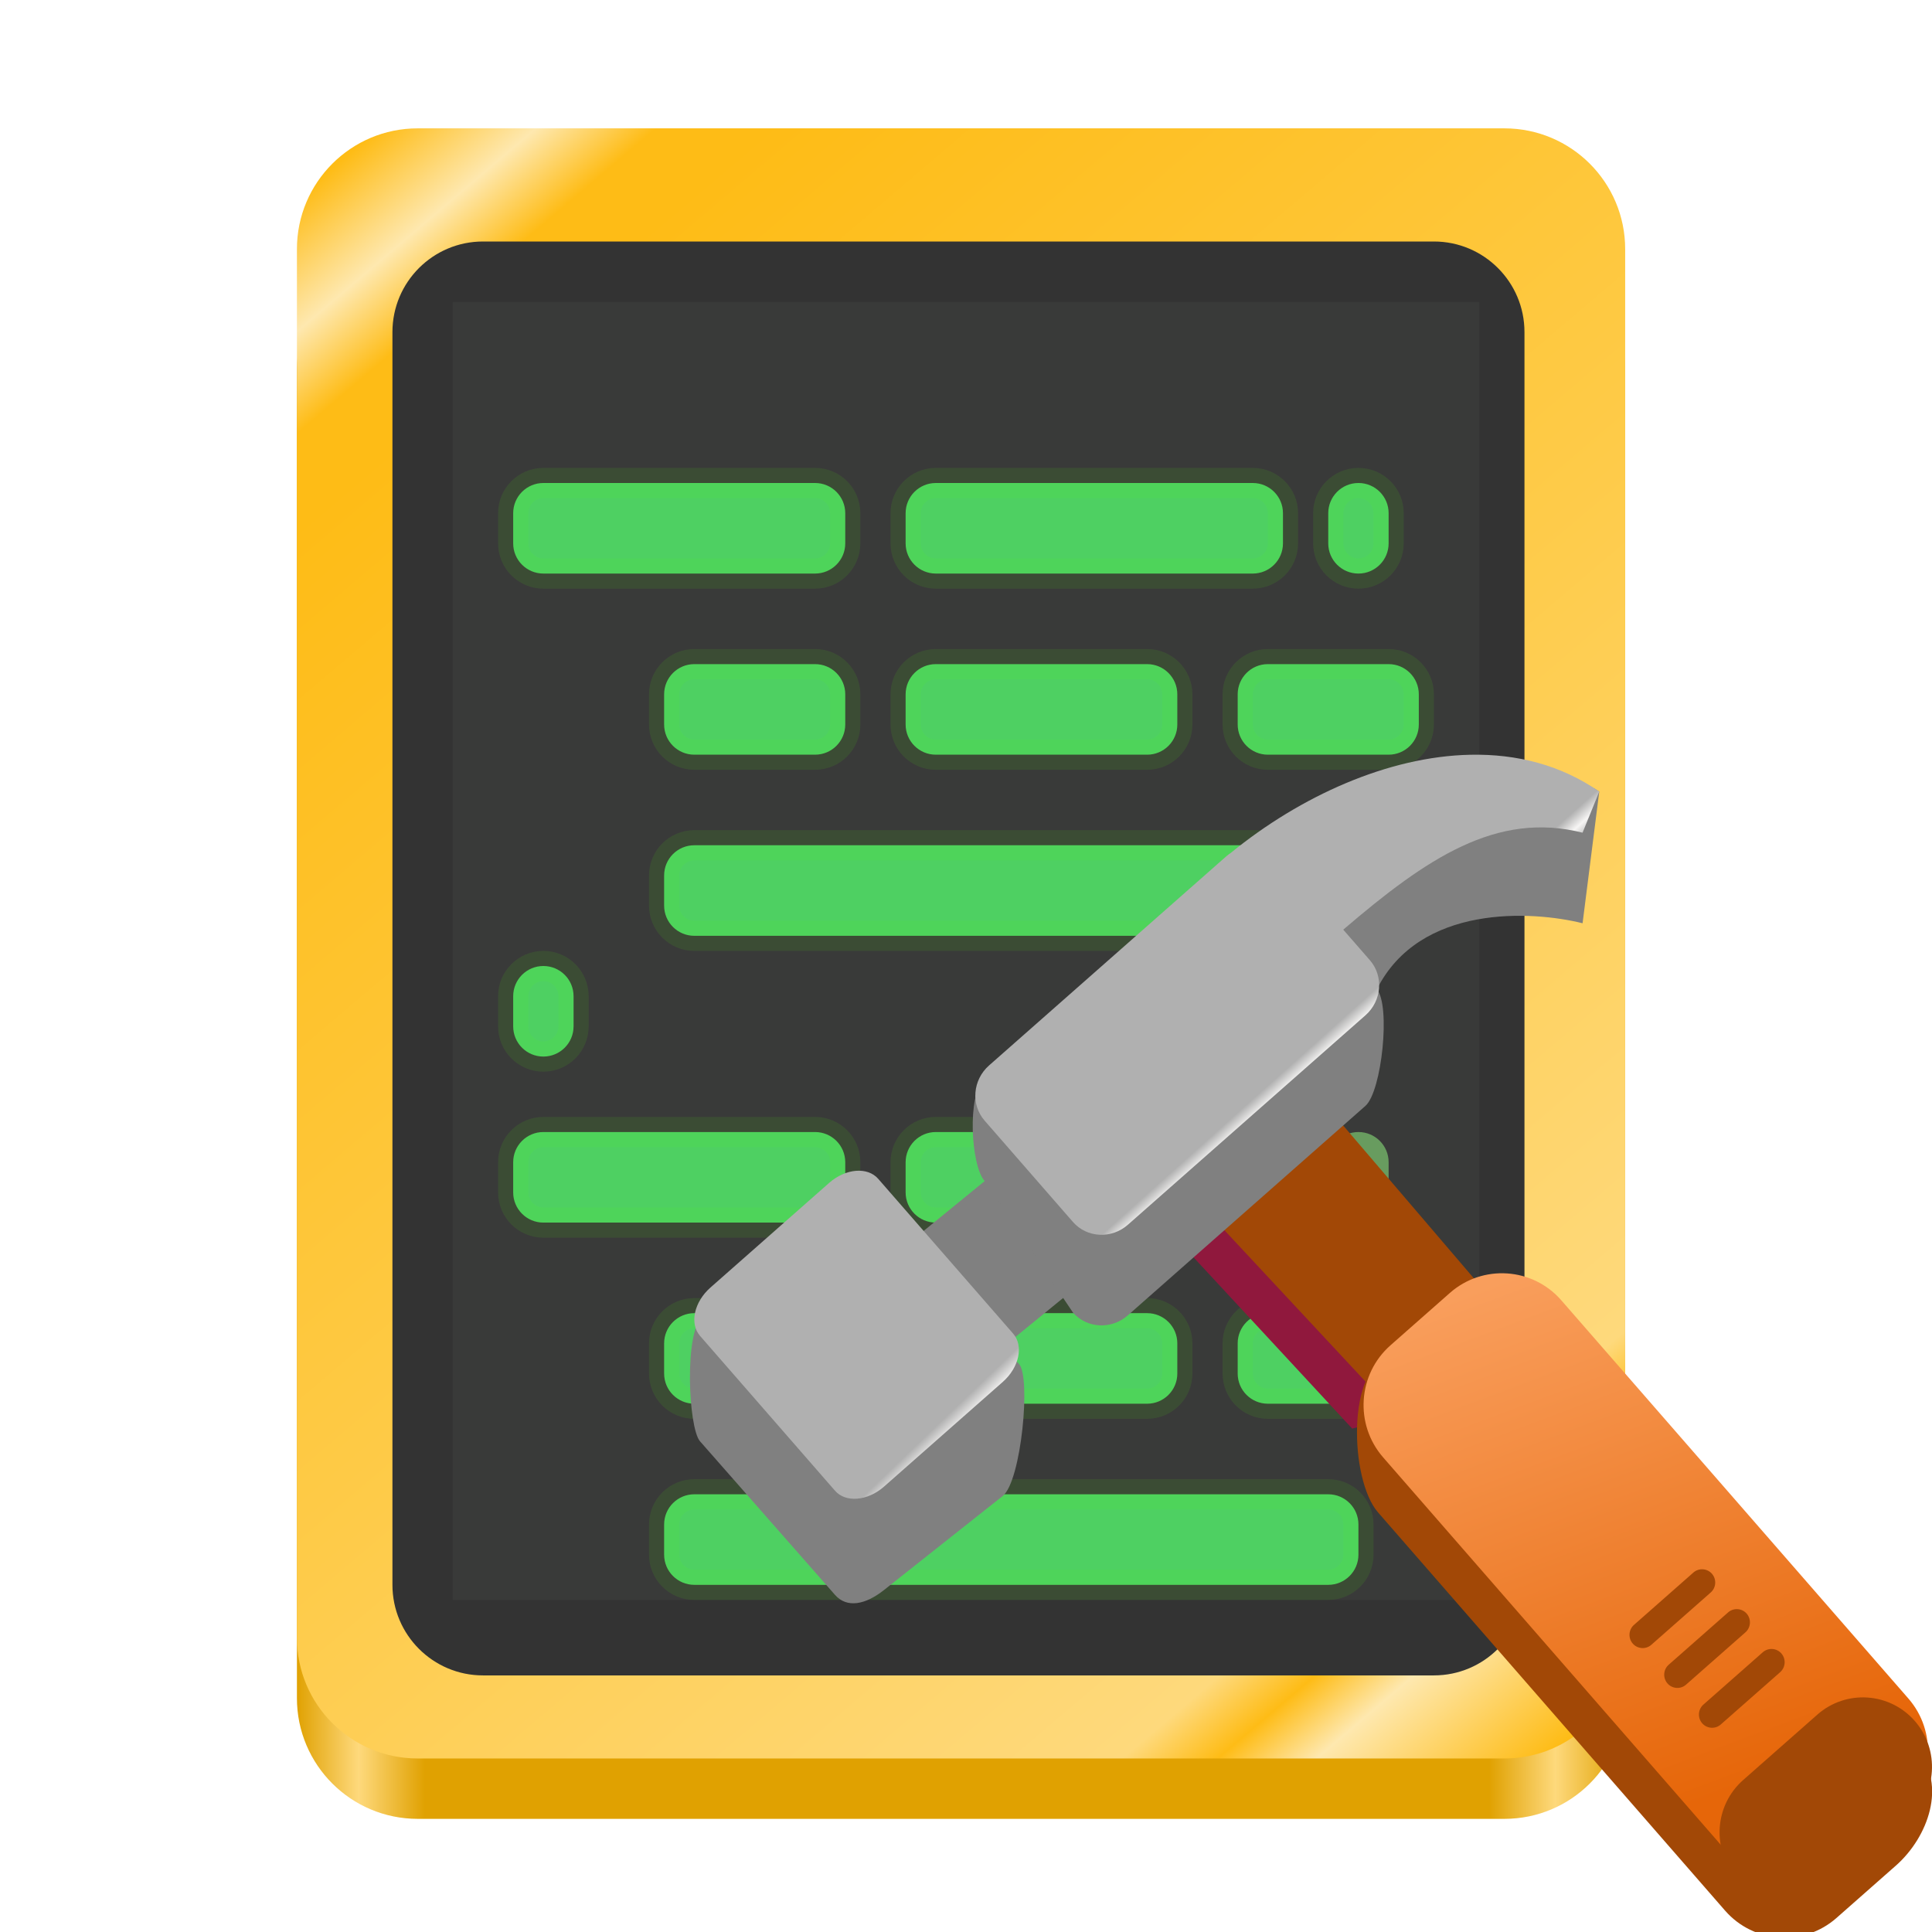 <?xml version="1.0" encoding="UTF-8" standalone="no"?>
<svg
   height="128px"
   viewBox="0 0 128 128"
   width="128px"
   version="1.1"
   id="svg115"
   xmlns:xlink="http://www.w3.org/1999/xlink"
   xmlns="http://www.w3.org/2000/svg"
   xmlns:svg="http://www.w3.org/2000/svg">
  <defs
     id="defs119">
    <linearGradient
       id="linearGradient3140"
       gradientUnits="userSpaceOnUse"
       x1="49.532"
       x2="119.799"
       y1="83.549"
       y2="83.549"
       gradientTransform="translate(255.633,147.051)">
      <stop
         offset="0"
         stop-color="#424048"
         id="stop3128"
         style="stop-color:#b0b0b0;stop-opacity:1" />
      <stop
         offset="0.047"
         stop-color="#f6f5f4"
         id="stop3130" />
      <stop
         offset="0.097"
         stop-color="#949390"
         id="stop3132"
         style="stop-color:#b0b0b0;stop-opacity:1" />
      <stop
         offset="0.9"
         stop-color="#d5d3cf"
         id="stop3134"
         style="stop-color:#b0b0b0;stop-opacity:1" />
      <stop
         offset="0.95"
         stop-color="#f6f5f4"
         id="stop3136" />
      <stop
         offset="1"
         stop-color="#424048"
         id="stop3138"
         style="stop-color:#b0b0b0;stop-opacity:1" />
    </linearGradient>
    <linearGradient
       id="linearGradient8758">
      <stop
         style="stop-color:#f99e5c;stop-opacity:1"
         offset="0"
         id="stop8754" />
      <stop
         style="stop-color:#e66609;stop-opacity:1"
         offset="1"
         id="stop8756" />
    </linearGradient>
    <linearGradient
       xlink:href="#linearGradient3140"
       id="linearGradient7310"
       x1="72.933"
       y1="62.433"
       x2="85.307"
       y2="76.235"
       gradientUnits="userSpaceOnUse"
       gradientTransform="translate(0,-3)" />
    <linearGradient
       xlink:href="#linearGradient3140"
       id="linearGradient7812"
       x1="47.938"
       y1="82.989"
       x2="63.49"
       y2="99.182"
       gradientUnits="userSpaceOnUse"
       gradientTransform="translate(0,-3)" />
    <linearGradient
       xlink:href="#linearGradient8758"
       id="linearGradient8760"
       x1="98.981"
       y1="88.025"
       x2="111.962"
       y2="122.638"
       gradientUnits="userSpaceOnUse"
       gradientTransform="translate(0,-3)" />
  </defs>
  <linearGradient
     id="a"
     gradientTransform="matrix(0.196 0 0 0.342 2.271 274.245)"
     gradientUnits="userSpaceOnUse"
     x1="88.596"
     x2="536.596"
     y1="-449.394"
     y2="-449.394">
    <stop
       offset="0"
       stop-color="#e5a50a"
       id="stop2"
       style="stop-color:#e0a101;stop-opacity:1" />
    <stop
       offset="0.047"
       stop-color="#f6d32d"
       id="stop4"
       style="stop-color:#fed97c;stop-opacity:1" />
    <stop
       offset="0.097"
       stop-color="#e5a50a"
       id="stop6"
       style="stop-color:#e0a101;stop-opacity:1" />
    <stop
       offset="0.9"
       stop-color="#e5a50a"
       id="stop8"
       style="stop-color:#e0a101;stop-opacity:1" />
    <stop
       offset="0.95"
       stop-color="#f6d32d"
       id="stop10"
       style="stop-color:#fed97c;stop-opacity:1" />
    <stop
       offset="1"
       stop-color="#e5a50a"
       id="stop12"
       style="stop-color:#e0a101;stop-opacity:1" />
  </linearGradient>
  <linearGradient
     id="b"
     gradientUnits="userSpaceOnUse"
     x1="20.419"
     x2="106.111"
     y1="12.495"
     y2="113.266">
    <stop
       offset="0"
       stop-color="#f9f06b"
       id="stop15"
       style="stop-color:#febc16;stop-opacity:1" />
    <stop
       offset="0.051"
       stop-color="#f8f2ac"
       id="stop17"
       style="stop-color:#fee8af;stop-opacity:1" />
    <stop
       offset="0.09"
       stop-color="#f6d32d"
       id="stop19"
       style="stop-color:#febc16;stop-opacity:1" />
    <stop
       offset="0.125"
       stop-color="#f9f06b"
       id="stop21"
       style="stop-color:#febc16;stop-opacity:1" />
    <stop
       offset="0.526"
       stop-color="#f6d32d"
       id="stop23"
       style="stop-color:#fecb49;stop-opacity:1" />
    <stop
       offset="0.863"
       stop-color="#f8e45c"
       id="stop25"
       style="stop-color:#fed97c;stop-opacity:1" />
    <stop
       offset="0.894"
       stop-color="#e5a50a"
       id="stop27"
       style="stop-color:#febc16;stop-opacity:1" />
    <stop
       offset="0.926"
       stop-color="#f8e45c"
       id="stop29"
       style="stop-color:#fee8af;stop-opacity:1" />
    <stop
       offset="1"
       stop-color="#e5a50a"
       id="stop31"
       style="stop-color:#febc16;stop-opacity:1" />
  </linearGradient>
  <filter
     id="c"
     height="1"
     width="1"
     x="0"
     y="0">
    <feColorMatrix
       in="SourceGraphic"
       type="matrix"
       values="0 0 0 0 1 0 0 0 0 1 0 0 0 0 1 0 0 0 1 0"
       id="feColorMatrix34" />
  </filter>
  <mask
     id="d">
    <g
       filter="url(#c)"
       id="g39">
      <rect
         fill-opacity="0.038"
         height="128"
         width="128"
         id="rect37" />
    </g>
  </mask>
  <linearGradient
     id="e"
     gradientUnits="userSpaceOnUse">
    <stop
       offset="0"
       stop-color="#e8e7e4"
       id="stop42" />
    <stop
       offset="0.511"
       stop-color="#ffffff"
       id="stop44" />
    <stop
       offset="1"
       stop-color="#c2bfba"
       id="stop46" />
  </linearGradient>
  <radialGradient
     id="f"
     cx="64"
     cy="194.19"
     gradientTransform="matrix(1.25e-6,-4.235,-1.391,-2.7e-7,312.308,346.952)"
     r="44"
     xlink:href="#e" />
  <clipPath
     id="g">
    <rect
       height="152"
       width="192"
       id="rect50" />
  </clipPath>
  <linearGradient
     id="h"
     gradientUnits="userSpaceOnUse"
     x1="49.532"
     x2="119.799"
     y1="83.549"
     y2="83.549"
     gradientTransform="translate(255.633,147.051)">
    <stop
       offset="0"
       stop-color="#424048"
       id="stop53" />
    <stop
       offset="0.047"
       stop-color="#f6f5f4"
       id="stop55" />
    <stop
       offset="0.097"
       stop-color="#949390"
       id="stop57" />
    <stop
       offset="0.9"
       stop-color="#d5d3cf"
       id="stop59" />
    <stop
       offset="0.95"
       stop-color="#f6f5f4"
       id="stop61" />
    <stop
       offset="1"
       stop-color="#424048"
       id="stop63" />
  </linearGradient>
  <radialGradient
     id="i"
     cx="84.665"
     cy="252.549"
     gradientTransform="matrix(1,0,0,0.998,346.422,-35.918)"
     r="35.134"
     xlink:href="#e" />
  <path
     d="m 27.672 16.504 h 72 c 4.422 0 8 3.582 8 8 v 88 c 0 4.418 -3.578 8 -8 8 h -72 c -4.418 0 -8 -3.582 -8 -8 v -88 c 0 -4.418 3.582 -8 8 -8 z m 0 0"
     fill="url(#a)"
     id="path67" />
  <path
     d="m 27.672 8.504 h 72 c 4.422 0 8 3.582 8 8 v 92 c 0 4.418 -3.578 8 -8 8 h -72 c -4.418 0 -8 -3.582 -8 -8 v -92 c 0 -4.418 3.582 -8 8 -8 z m 0 0"
     fill="url(#b)"
     id="path69" />
  <path
     d="m 32 16 h 63 c 3.312 0 6 2.688 6 6 v 83 c 0 3.312 -2.688 6 -6 6 h -63 c -3.312 0 -6 -2.688 -6 -6 v -83 c 0 -3.312 2.688 -6 6 -6 z m 0 0"
     fill="#3d3846"
     id="path71"
     style="fill:#333333" />
  <g
     fill="#6eff26"
     fill-opacity="0.6"
     stroke="#55ff00"
     stroke-linecap="round"
     stroke-linejoin="round"
     stroke-opacity="0.09"
     stroke-width="2"
     id="g89"
     style="fill:#49d05e;fill-opacity:0.985">
    <path
       d="m 62 32 h 21 c 1.105 0 2 0.895 2 2 v 2 c 0 1.105 -0.895 2 -2 2 h -21 c -1.105 0 -2 -0.895 -2 -2 v -2 c 0 -1.105 0.895 -2 2 -2 z m 0 0"
       id="path73"
       style="fill:#49d05e;fill-opacity:0.985" />
    <path
       d="m 84 44 h 8 c 1.105 0 2 0.895 2 2 v 2 c 0 1.105 -0.895 2 -2 2 h -8 c -1.105 0 -2 -0.895 -2 -2 v -2 c 0 -1.105 0.895 -2 2 -2 z m 0 0"
       id="path75"
       style="fill:#49d05e;fill-opacity:0.985" />
    <path
       d="m 46 44 h 8 c 1.105 0 2 0.895 2 2 v 2 c 0 1.105 -0.895 2 -2 2 h -8 c -1.105 0 -2 -0.895 -2 -2 v -2 c 0 -1.105 0.895 -2 2 -2 z m 0 0"
       id="path77"
       style="fill:#49d05e;fill-opacity:0.985" />
    <path
       d="m 46 56 h 42 c 1.105 0 2 0.895 2 2 v 2 c 0 1.105 -0.895 2 -2 2 h -42 c -1.105 0 -2 -0.895 -2 -2 v -2 c 0 -1.105 0.895 -2 2 -2 z m 0 0"
       id="path79"
       style="fill:#49d05e;fill-opacity:0.985" />
    <path
       d="m 36 32 h 18 c 1.105 0 2 0.895 2 2 v 2 c 0 1.105 -0.895 2 -2 2 h -18 c -1.105 0 -2 -0.895 -2 -2 v -2 c 0 -1.105 0.895 -2 2 -2 z m 0 0"
       id="path81"
       style="fill:#49d05e;fill-opacity:0.985" />
    <path
       d="m 90 32 c 1.105 0 2 0.895 2 2 v 2 c 0 1.105 -0.895 2 -2 2 s -2 -0.895 -2 -2 v -2 c 0 -1.105 0.895 -2 2 -2 z m 0 0"
       id="path83"
       style="fill:#49d05e;fill-opacity:0.985" />
    <path
       d="m 36 64 c 1.105 0 2 0.895 2 2 v 2 c 0 1.105 -0.895 2 -2 2 s -2 -0.895 -2 -2 v -2 c 0 -1.105 0.895 -2 2 -2 z m 0 0"
       id="path85"
       style="fill:#49d05e;fill-opacity:0.985" />
    <path
       d="m 62 44 h 14 c 1.105 0 2 0.895 2 2 v 2 c 0 1.105 -0.895 2 -2 2 h -14 c -1.105 0 -2 -0.895 -2 -2 v -2 c 0 -1.105 0.895 -2 2 -2 z m 0 0"
       id="path87"
       style="fill:#49d05e;fill-opacity:0.985" />
  </g>
  <path
     d="m 62 75 h 21 c 1.105 0 2 0.895 2 2 v 2 c 0 1.105 -0.895 2 -2 2 h -21 c -1.105 0 -2 -0.895 -2 -2 v -2 c 0 -1.105 0.895 -2 2 -2 z m 0 0"
     fill="#93fc82"
     fill-opacity="0.502"
     id="path91"
     style="fill:#49d05e;fill-opacity:0.985;stroke:#55ff00;stroke-opacity:0.09;stroke-width:2;stroke-miterlimit:4;stroke-dasharray:none" />
  <path
     d="m 84 87 h 8 c 1.105 0 2 0.895 2 2 v 2 c 0 1.105 -0.895 2 -2 2 h -8 c -1.105 0 -2 -0.895 -2 -2 v -2 c 0 -1.105 0.895 -2 2 -2 z m 0 0"
     fill="#93fc82"
     fill-opacity="0.502"
     id="path93"
     style="stroke-width:2;stroke-miterlimit:4;stroke-dasharray:none;stroke:#55ff00;stroke-opacity:0.09;fill:#49d05e;fill-opacity:0.985" />
  <path
     d="m 46 87 h 8 c 1.105 0 2 0.895 2 2 v 2 c 0 1.105 -0.895 2 -2 2 h -8 c -1.105 0 -2 -0.895 -2 -2 v -2 c 0 -1.105 0.895 -2 2 -2 z m 0 0"
     fill="#6eff26"
     fill-opacity="0.6"
     stroke="#55ff00"
     stroke-linecap="round"
     stroke-linejoin="round"
     stroke-opacity="0.09"
     stroke-width="2"
     id="path95"
     style="fill:#49d05e;fill-opacity:0.985" />
  <path
     d="m 46 99 h 42 c 1.105 0 2 0.895 2 2 v 2 c 0 1.105 -0.895 2 -2 2 h -42 c -1.105 0 -2 -0.895 -2 -2 v -2 c 0 -1.105 0.895 -2 2 -2 z m 0 0"
     fill="#6eff26"
     fill-opacity="0.6"
     stroke="#55ff00"
     stroke-linecap="round"
     stroke-linejoin="round"
     stroke-opacity="0.09"
     stroke-width="2"
     id="path97"
     style="fill:#49d05e;fill-opacity:0.985" />
  <path
     d="m 36 75 h 18 c 1.105 0 2 0.895 2 2 v 2 c 0 1.105 -0.895 2 -2 2 h -18 c -1.105 0 -2 -0.895 -2 -2 v -2 c 0 -1.105 0.895 -2 2 -2 z m 0 0"
     fill="#6eff26"
     fill-opacity="0.6"
     stroke="#55ff00"
     stroke-linecap="round"
     stroke-linejoin="round"
     stroke-opacity="0.09"
     stroke-width="2"
     id="path99"
     style="fill:#49d05e;fill-opacity:0.985" />
  <path
     d="m 90 75 c 1.105 0 2 0.895 2 2 v 2 c 0 1.105 -0.895 2 -2 2 s -2 -0.895 -2 -2 v -2 c 0 -1.105 0.895 -2 2 -2 z m 0 0"
     fill="#93fc82"
     fill-opacity="0.502"
     id="path101" />
  <path
     d="m 62 87 h 14 c 1.105 0 2 0.895 2 2 v 2 c 0 1.105 -0.895 2 -2 2 h -14 c -1.105 0 -2 -0.895 -2 -2 v -2 c 0 -1.105 0.895 -2 2 -2 z m 0 0"
     fill="#6eff26"
     fill-opacity="0.6"
     stroke="#55ff00"
     stroke-linecap="round"
     stroke-linejoin="round"
     stroke-opacity="0.09"
     stroke-width="2"
     id="path103"
     style="fill:#49d05e;fill-opacity:0.985" />
  <g
     clip-path="url(#g)"
     mask="url(#d)"
     transform="translate(-7.672,-16.504)"
     id="g107"
     style="fill:#ebfaee">
    <path
       d="M 37.672,36.504 V 122.504 H 105.672 V 36.504 Z m 0,0"
       fill="url(#f)"
       id="path105"
       style="fill:#ebfaee" />
  </g>
  <path
     d="m 78.492,82.673 v -2.937 l 9.129,-2.854 10.094,10.975 -2.283,5.332 -5.846,1.459 z"
     fill="#865e3c"
     id="path3481-6"
     style="fill:#90183d;fill-opacity:1;stroke-width:1.336" />
  <path
     d="m 92.092,89.961 3.625,-0.656 c 2.85,-0.516 5.48,-1.696 7.384,0.488 l 23.951,26.253 c 1.904,2.185 0.728,5.639 -1.444,7.554 l -3.935,3.469 c -2.172,1.915 -5.48,1.696 -7.384,-0.488 L 91.297,100.199 c -1.904,-2.185 -2.054,-9.723 0.795,-10.238 z"
     fill="url(#o)"
     id="path3455-5"
     style="fill:#a24806;fill-opacity:1;stroke-width:1" />
  <path
     d="m 79.492,79.757 8.129,-6.791 11.094,12.975 -2.283,5.332 -4.846,1.459 z"
     fill="#865e3c"
     id="path3481"
     style="fill:#a24806;fill-opacity:1;stroke-width:1.336" />
  <path
     d="m 46.571,87.221 8.366,-5.76 c 1.252,-0.862 2.42,-1.133 3.246,-0.318 l 9.315,9.208 c 0.825,0.816 0.168,7.786 -1.064,8.762 l -7.869,6.232 c -1.232,0.976 -2.457,1.215 -3.244,0.32 L 46.379,95.491 c -0.787,-0.895 -1.06,-7.408 0.192,-8.27 z"
     fill="url(#m)"
     id="path3443-0-6"
     style="fill:#808080;fill-opacity:1;stroke-width:1" />
  <rect
     style="fill:#808080;fill-opacity:1;stroke:none;stroke-width:2;stroke-linecap:round;stroke-linejoin:round;stroke-miterlimit:4;stroke-dasharray:none;stroke-opacity:0.09;stop-color:#000000"
     id="rect17247"
     width="9.803"
     height="9.287"
     x="-7.843"
     y="101.872"
     transform="rotate(-39.227)" />
  <path
     d="m 47.068,85.304 7.869,-6.937 c 1.086,-0.957 2.54,-1.077 3.246,-0.268 l 8.942,10.259 c 0.706,0.81 0.395,2.242 -0.691,3.199 l -7.869,6.937 c -1.086,0.957 -2.538,1.079 -3.244,0.27 L 46.379,88.505 c -0.706,-0.81 -0.397,-2.243 0.689,-3.201 z m 0,0"
     fill="url(#m)"
     id="path3443-0"
     style="fill:url(#linearGradient7812);fill-opacity:1.0;stroke-width:1" />
  <path
     id="path3449-3"
     style="fill:#808080;fill-opacity:1;stroke-width:1.336"
     d="m 97.426,55.004 c 0,0 -11.271,3.742 -15.875,7.496 -0.098,0.066 -0.194,-1.866 -0.285,-1.785 L 80.625,63.279 c -0.005,0.005 -0.01,0.009 -0.016,0.014 l -2.295,0.023 -13.142,8.248 c -1.086,0.957 -0.863,5.621 0.06,6.68 l 5.852,8.713 c 0.925,1.061 2.554,1.143 3.641,0.186 l 15.738,-13.875 c 1.086,-0.957 1.681,-6.662 0.756,-7.723 2.84,-5.656 10.281,-5.211 13.631,-4.377 l 1.105,-8.723 c -2.54,-1.77 -8.529,-1.495 -8.529,1.559 z" />
  <path
     id="path3449"
     style="fill:url(#linearGradient7310);fill-opacity:1;stroke-width:1.336"
     d="m 97.426,50.004 c -5.451,0.108 -11.271,2.742 -15.875,6.496 -0.098,0.066 -0.194,0.134 -0.285,0.215 L 80.625,57.279 c -0.005,0.005 -0.01,0.009 -0.016,0.014 l -2.295,2.023 -12.787,11.273 c -1.086,0.957 -1.218,2.595 -0.295,3.654 l 5.852,6.713 c 0.925,1.061 2.554,1.143 3.641,0.186 l 15.738,-13.875 c 1.086,-0.957 1.22,-2.591 0.295,-3.652 l -1.764,-2.023 c 5.526,-4.731 10.157,-7.86 15.855,-6.424 l 1.105,-2.723 c -2.54,-1.77 -5.476,-2.502 -8.529,-2.441 z" />
  <path
     d="m 83.743,78.524 c 1.811,-1.597 4.566,-1.414 6.153,0.407 l 20.694,23.743 c 1.588,1.821 1.406,4.592 -0.405,6.188 -1.811,1.597 -4.566,1.414 -6.153,-0.407 L 83.338,84.712 c -1.588,-1.821 -1.406,-4.592 0.405,-6.188 z m 0,0"
     fill="url(#n)"
     id="path3453"
     style="stroke-width:1.336" />
  <path
     d="m 92.122,89.13 3.935,-3.469 c 2.172,-1.915 5.48,-1.696 7.384,0.488 l 22.993,26.381 c 1.904,2.185 1.687,5.511 -0.486,7.426 l -3.935,3.469 c -2.172,1.915 -5.48,1.696 -7.384,-0.488 L 91.637,96.556 c -1.904,-2.185 -1.687,-5.511 0.486,-7.426 z m 0,0"
     fill="url(#o)"
     id="path3455"
     style="fill:url(#linearGradient8760);fill-opacity:1;stroke-width:1" />
  <path
     d="m 115.486,117.934 4.918,-4.336 c 1.901,-1.676 4.795,-1.484 6.461,0.427 1.666,1.912 1.476,4.822 -0.425,6.498 l -4.918,4.336 c -1.901,1.676 -4.795,1.484 -6.461,-0.427 -1.666,-1.912 -1.476,-4.822 0.425,-6.498 z m 0,0"
     fill="#c64600"
     id="path3457"
     style="stroke-width:1.336;fill:#a24806" />
  <g
     clip-path="url(#r)"
     mask="url(#q)"
     transform="matrix(0.656,-0.578,0.575,0.66,-9.921,99.781)"
     id="g3461"
     style="stroke-width:1.143;fill:#a24806">
    <path
       d="m 96,96 h 6 c 0.551,0 1,0.449 1,1 0,0.551 -0.449,1 -1,1 h -6 c -0.551,0 -1,-0.449 -1,-1 0,-0.551 0.449,-1 1,-1 z m 0,0"
       fill="#8f3200"
       id="path3459"
       style="stroke-width:1.528;fill:#a24806" />
  </g>
  <g
     clip-path="url(#t)"
     mask="url(#s)"
     transform="matrix(0.656,-0.578,0.575,0.66,-9.921,99.781)"
     id="g3465"
     style="stroke-width:1.143;fill:#a24806">
    <path
       d="m 96,100 h 6 c 0.551,0 1,0.449 1,1 0,0.551 -0.449,1 -1,1 h -6 c -0.551,0 -1,-0.449 -1,-1 0,-0.551 0.449,-1 1,-1 z m 0,0"
       fill="#8f3200"
       id="path3463"
       style="stroke-width:1.528;fill:#a24806" />
  </g>
  <g
     clip-path="url(#v)"
     mask="url(#u)"
     transform="matrix(0.656,-0.578,0.575,0.66,-9.921,99.781)"
     id="g3469"
     style="stroke-width:1.143;fill:#a24806">
    <path
       d="m 96,104 h 6 c 0.551,0 1,0.449 1,1 0,0.551 -0.449,1 -1,1 h -6 c -0.551,0 -1,-0.449 -1,-1 0,-0.551 0.449,-1 1,-1 z m 0,0"
       fill="#8f3200"
       id="path3467"
       style="stroke-width:1.528;fill:#a24806" />
  </g>
</svg>
